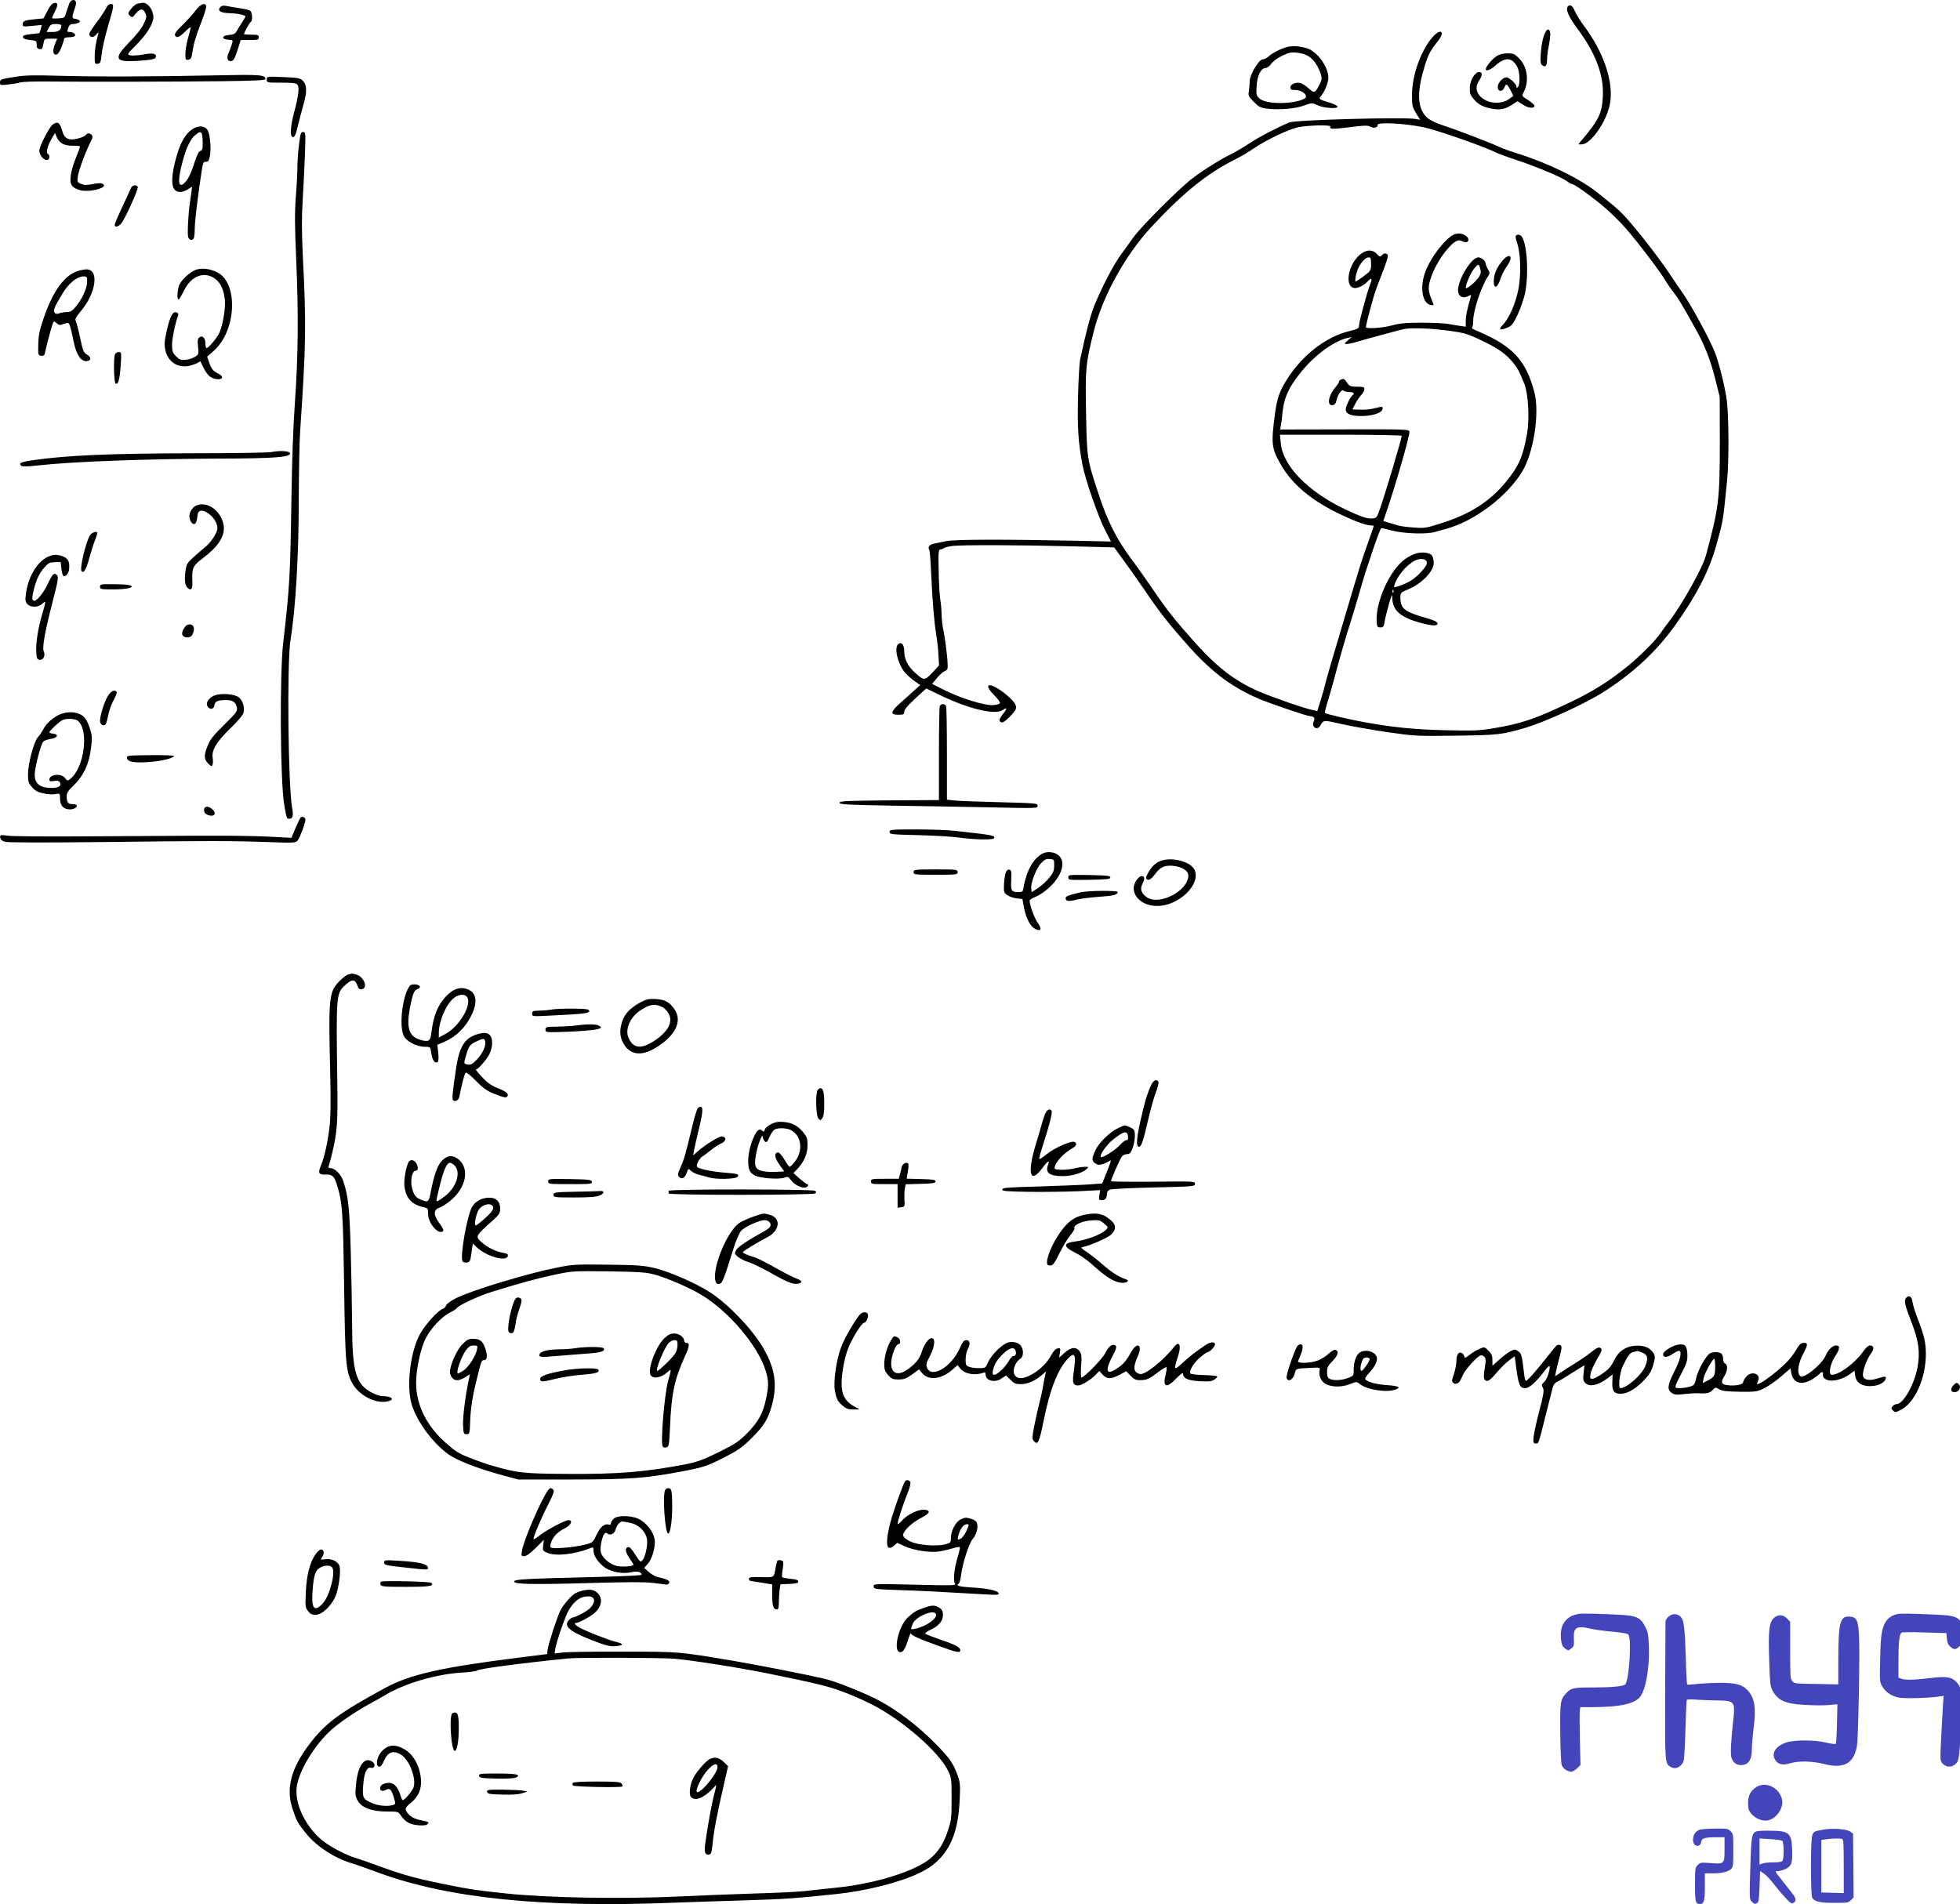 <svg height="1427.934pt" preserveAspectRatio="xMidYMid meet" viewBox="0 0 1469.583 1427.934" width="1469.583pt" xmlns="http://www.w3.org/2000/svg"><g transform="matrix(.1 0 0 -.1 0 1435)"><path d="m519 14323c-6-16-16-46-23-68-11-39-13-40-59-43-26-2-47 0-47 3s9 23 20 45c27 52 26 72-2 68-16-2-32-20-52-59l-30-57-63-6c-80-8-93-14-93-38 0-18 5-19 71-12l72 7-7-29c-4-16-9-30-10-31-1-2-31-6-65-9-49-6-61-10-59-23 2-11 18-17 53-21 48-5 50-6 50-35 0-23 5-31 22-33 18-3 22 3 28 37 7 41 7 41 55 41h49l-15-35c-20-49-19-85 5-85 13 0 25 16 40 51 11 29 21 58 21 65 0 9 11 14 29 14 16 0 37 3 45 6 23 9 1 34-30 34-21 0-22 2-13 30 9 23 17 30 37 30 15 0 34 5 42 10 13 9 13 11 0 20-8 5-23 10-33 10-18 0-17 20 4 78 15 40 11 62-11 62-13 0-24-10-31-27zm-59-164c0-33-22-49-66-49h-45l16 30c13 26 21 30 55 30 22 0 40-5 40-11z"/><path d="m1032 14323c-12-2-34-20-49-39-25-33-25-36-9-52s19-15 44 16c34 40 56 41 72 2 11-26 9-36-14-82-14-31-60-88-106-134-120-123-110-150 53-141 117 7 147 14 147 33 0 24-28 28-99 15-37-7-80-9-94-6-26 7-25 8 47 81 77 77 126 157 126 206 0 54-43 111-82 107-7-1-23-4-36-6z"/><path d="m791 14281c-11-21-43-69-71-105-27-36-50-72-50-81 0-28 31-30 52-4 17 21 19 21 14 4-18-69-26-117-26-168 0-55 1-58 23-55 20 3 23 11 29 73 5 39 24 126 44 195 50 170 51 180 25 180-14 0-27-12-40-39z"/><path d="m1468 14273c-20-27-64-75-97-108-63-61-73-81-45-92 10-4 31 9 60 38 24 24 44 39 44 34 0-6-9-42-20-80s-20-92-20-118c0-44 2-48 22-45 19 3 24 12 31 58 9 64 26 121 74 244 19 49 32 95 29 102-10 27-42 13-78-33z"/><path d="m1651 14296c-23-28 2-43 74-45 60-2 115-14 115-25 0-3-10-21-22-39-13-19-31-48-40-65-14-26-23-31-60-34-56-4-61-32-6-36 36-3 37-3 26-35-5-18-16-46-24-64-17-39-9-65 20-61 17 2 26 19 46 80l25 78h68c60 0 67 2 67 20s-7 20-55 20c-30 0-55 2-55 5 0 12 40 84 50 90 15 9 12 71-3 84-8 6-45 15-83 20-38 6-83 13-100 17-21 4-34 1-43-10z"/><path d="m11757 14303c-21-21 2-76 69-166 138-185 200-350 192-511-7-130-30-176-174-346-12-14-9-15 21-12 67 8 179 169 205 297 33 161-42 389-195 593-25 33-54 81-66 106-18 43-36 56-52 39z"/><path d="m11593 14118c-21-33-34-89-40-163-5-66-3-83 10-94 24-19 37-5 37 43 0 24 5 68 12 97 6 30 11 69 12 88 1 35-16 52-31 29z"/><path d="m10747 14078c-91-98-162-295-160-446 0-74 4-88 31-132l30-48-36 6c-82 15-899-7-944-26-90-37-233-112-297-155-40-27-101-63-135-80-84-41-207-118-296-185-95-72-381-357-440-440-25-34-68-93-95-131-53-72-142-241-199-381-30-74-64-203-106-400-7-30-14-158-17-284-6-232 2-347 33-511 22-114 120-395 171-493l43-83-268 6c-541 11-904 10-967-3-33-7-74-15-92-19-33-5-49-26-36-46 5-7 11-88 15-182 9-205 23-367 38-455 6-36 14-102 16-147l5-83-51-55c-59-61-61-61-132 3-51 46-78 100-78 155 0 52-20 77-45 57-30-25-10-126 38-198 12-19 46-51 74-72l53-38-43-38c-23-22-71-64-105-94-76-68-80-90-17-90 40 0 45 2 45 23 0 15 25 46 82 98l83 76 110-53c207-100 404-147 461-110 37 25 39 15 4-29-32-40-34-58-7-63 14-3 79 58 100 94 17 30-7 66-81 125-112 88-169 77-76-16 25-25 44-51 41-58-2-7-25-13-52-15-62-4-246 53-368 115l-88 44 36 44c20 24 45 47 55 50s21 12 24 20c7 20-10 184-28 275-9 41-16 99-16 129s-4 82-10 115c-5 34-11 132-12 219-3 136-1 157 13 157 8 0 19 4 25 9 5 5 32 12 59 16 64 10 514 8 909-2l310-8 62-85c35-47 109-152 166-235 121-178 182-255 341-433 171-190 326-303 527-387 83-34 350-125 370-125 30-1 43-16 31-38-22-42 25-75 48-34 26 44 21 44 162 12 74-17 229-44 344-61 204-29 218-30 510-26 313 4 349 8 519 58 160 48 456 184 596 274 223 144 394 304 533 500 158 221 251 403 304 590 44 155 51 191 63 300 5 50 14 133 19 185 16 150 14 514-4 625s-55 258-84 335c-38 101-187 375-255 468-17 24-47 67-66 97-81 123-202 282-316 416-67 79-97 106-251 228-127 101-366 218-583 286-58 18-126 42-150 54-65 30-322 129-415 159-44 14-94 37-112 50-80 59-94 173-42 357 32 117 50 153 109 225 56 69 28 102-33 38zm-70-683c99-21 460-147 544-191 15-7 87-34 161-58 146-49 322-123 367-155 16-12 32-21 37-21 16 0 114-68 216-151 63-51 144-130 197-192 97-113 261-331 292-387 11-19 37-57 58-83 35-45 58-83 168-280 65-117 110-232 145-375l32-127 1-330c0-443-7-500-104-860-24-91-178-367-274-492-28-37-59-79-68-93-34-52-154-172-245-246-144-116-262-190-428-269-258-124-372-163-576-196-112-19-151-20-370-15-237 6-389 22-610 62-95 17-280 60-286 67-2 2 5 35 17 73s34 116 50 174c44 166 87 316 124 430 18 58 57 186 85 285 44 151 133 411 146 424 1 2 38-6 82-18 87-23 260-29 322-10 19 5 58 17 86 24 209 57 452 240 567 428 86 141 132 439 92 594-62 237-161 346-415 455-36 15-60 28-55 28 6 0 11 26 11 58 1 75 61 254 108 325 18 27 18 30 3 57-9 15-17 34-17 41 0 21-32 49-55 49-46 0-132-128-151-224-11-62 26-93 78-65 19 10 20 9 14-12-28-99-36-139-36-176v-43l-42 6c-24 3-65 10-91 15s-115 9-196 9c-118 0-164-4-227-21-68-18-180-26-192-14-4 3 19 93 56 225 10 36 40 118 66 183s45 124 42 132c-7 19-30 19-46 0-11-13-15-12-36 10-34 37-83 34-130-7-92-81-114-248-33-248 26 0 69 23 93 49 29 32 38 25 21-16-24-61-85-285-85-312 0-24-6-27-73-44-183-44-369-193-482-386-45-76-61-128-75-231-30-224-27-260 40-378 87-155 234-278 460-384 103-49 185-78 217-78 12 0 23-2 23-5s-20-60-44-128c-46-126-55-157-174-557-92-309-139-468-147-505-3-16-18-68-32-113l-26-84-33 7c-60 11-307 97-413 143-170 75-304 177-463 354-156 174-219 254-316 397-47 69-122 176-168 237-110 147-179 282-247 489-86 260-88 268-94 612-6 326-3 362 54 593 65 269 236 582 433 795 239 258 423 407 636 512 34 17 95 53 136 81 98 66 258 142 333 158 70 15 249 19 240 5-12-20 17-21 145-5 108 14 135 15 155 4 27-15 55-7 55 14 0 22 202 11 347-19zm-397-1025c0-48-1-50-53-90-30-22-57-40-62-40-10 0 4 68 22 105 22 43 54 75 75 75 15 0 18-8 18-50zm819-37c7-23 4-37-10-60-23-37-99-99-99-81 0 29 43 125 68 150 29 32 30 31 41-9zm-324-453c206-23 217-26 364-98 99-49 155-90 202-147 39-47 46-61 89-165 28-69 39-256 21-364-31-178-61-249-159-369-120-147-272-245-492-313-106-34-121-36-200-30-47 3-99 10-115 15-17 5-49 14-72 21l-41 13 19 56c67 192 181 588 177 613-3 19-20 19-487 18l-483-1 6 33c4 18 9 60 12 93 11 112 45 188 135 300 105 131 248 237 354 261l30 7-30-26c-26-23-28-26-10-27 11 0 36 5 55 10 87 26 357 99 380 103 44 8 162 6 245-3zm-265-798c0-20-117-414-163-547-22-65-26-70-55-73-38-4-90 13-207 69-279 132-468 327-482 497l-6 62h457c251 0 456-4 456-8z"/><path d="m10895 12588c-62-34-157-155-201-258-52-121-34-258 36-268 19-3 21-1 15 15-33 76-38 106-27 153 17 73 66 168 121 236 62 75 91 92 125 75 44-24 65 15 24 43-26 18-64 20-93 4z"/><path d="m11365 12581c-3-5 2-29 10-53 26-71 31-231 11-341-20-108-69-223-119-274-35-38-22-44 39-18 29 12 41 27 74 97 21 46 46 118 55 160 29 147 15 374-27 426-12 14-34 16-43 3z"/><path d="m11261 12390c-42-52-61-100-61-150 0-61 28-50 50 18 10 30 32 74 50 98 53 74 18 105-39 34z"/><path d="m10610 10197c-58-22-96-50-139-102-88-107-156-291-149-404 3-42 5-46 28-46 22 0 26 6 32 45 4 25 19 83 32 130 22 75 25 81 25 45 3-93 60-144 209-185 90-25 135-26 130-4-2 11-27 23-73 36-174 49-205 73-205 156 0 37 2 39 55 61 105 43 195 136 195 200 0 21-6 45-13 55-17 23-83 30-127 13zm88-64c2-16-11-38-45-74-48-52-89-77-162-103-41-14-42-13-35 8 19 64 87 147 149 180 43 23 89 17 93-11zm-251-225c-3-8-6-5-6 6-1 11 2 17 5 13 3-3 4-12 1-19z"/><path d="m10053 11503c-7-2-13-9-13-15s-12-24-27-42c-55-65-66-141-20-134 15 2 23 13 27 33 9 44 40 89 53 76 6-6 26-11 44-11 32 0 43-12 23-25-15-10-50-82-50-104 0-35 38-51 117-51 78 0 147 21 157 47 10 24 1 27-46 14-49-12-75-15-136-13l-42 2 20 39c11 22 31 52 45 67s25 35 25 45c0 16-8 19-54 19-49 0-57 3-76 30-22 31-25 32-47 23z"/><path d="m9657 13999c-47-11-115-44-145-72-13-12-32-22-44-22-29 0-98-116-98-164 0-20-3-53-6-74-6-34-3-41 37-81 39-39 51-45 103-51 86-11 213 0 277 25 56 20 56 20 100 0 50-22 153-28 147-8-3 7-29 20-60 29-76 22-83 27-65 47 29 33 57 102 57 139 0 83-84 197-161 221-53 16-101 20-142 11zm142-64c37-19 67-53 90-105 25-55 26-72 5-113-33-66-40-68-82-30-20 19-48 37-61 40-35 9-76-9-76-32 0-16 7-20 35-20 58 0 106-46 70-65-82-44-289-43-336 1-24 22-26 29-22 95 5 78 33 134 68 134 10 0 29 14 41 31 12 18 48 44 83 61 51 24 69 28 110 23 27-3 61-12 75-20z"/><path d="m11224 13931c-34-21-84-80-84-100 0-19 41-3 75 30 17 16 45 34 63 40 40 14 73-4 99-54 19-36 22-132 4-150-8-8-11-7-11 5 0 18-55 68-74 68-28 0-66-41-66-71 0-39 36-41 51-2 11 30 20 25 48-30l18-36-36-26c-65-44-172-29-219 30-27 34-28 71-2 110s26 65 0 65c-32 0-70-66-70-122 0-41 5-54 36-88 25-28 52-44 87-55 81-24 133-20 188 16l48 30 40-26c40-27 86-31 86-8 0 7-22 26-48 43-48 30-48 30-32 60 42 81 27 191-35 252-33 34-43 38-86 38-31 0-61-7-80-19z"/><path d="m115 13774c-112-18-115-19-115-44 0-19 4-20 57-14 32 3 75 10 96 16 21 5 107 8 190 7 250-3 970-2 1319 2 249 3 328 7 328 16 0 32-40 35-369 28-470-10-922-11-1186-3-179 5-250 4-320-8z"/><path d="m2000 13754c0-24 1-24 109-24 84 0 111-3 121-15 16-19 9-81-24-205-27-101-33-174-15-186 16-9 26 10 45 91 9 38 27 109 41 157 27 97 24 144-10 176-19 17-41 20-144 24-123 5-123 5-123-18z"/><path d="m395 13416c-22-15-90-144-99-187-7-32 26-79 55-79 21 0 27 34 8 46-16 9-3 60 27 112l27 45 12-31c20-46 58-66 121-65 30 1 54-2 54-6 0-5-14-41-30-82-17-41-35-100-39-132-9-69 2-90 62-111 75-25 240 21 170 48-9 4-41 2-71-5-41-8-61-8-84 2-29 12-30 14-24 59 6 44 64 198 99 264 12 22 13 33 5 43-14 17-33 17-47-1-6-8-32-19-58-25-66-17-99-2-115 53-19 68-35 79-73 52z"/><path d="m1425 13368c-44-38-76-99-104-200-32-112-38-201-17-233 20-31 58-33 104-5l32 20-5-43c-4-23-8-58-11-77-13-83-21-246-12-262 11-22 34-23 42-2 3 9 6 38 6 64 0 50 17 201 46 397 15 103 18 112 37 110 16-2 22 6 30 38 12 57 3 169-17 200-25 38-84 35-131-7zm89-24c3-9 6-39 6-69 0-42-4-54-18-57-11-3-25-30-41-79-28-90-52-138-79-162-48-44-52 21-10 173 25 94 59 162 94 189 32 25 40 26 48 5z"/><path d="m2242 13266c-7-52-12-128-12-168s-5-142-12-225c-9-121-8-219 3-475 18-411 15-712-10-1069-13-179-22-447-26-724-8-554-14-674-61-1068-28-239-23-1046 7-1222 18-103 19-105 38-105 26 0 32 22 22 78-31 164-40 1091-13 1262 39 239 62 634 62 1055 1 204 5 431 10 505 45 663 47 802 20 1330-8 170-8 281-1 400 6 91 13 245 17 343 6 171 6 177-13 177-17 0-21-11-31-94z"/><path d="m981 12938c-5-13-34-76-65-142-31-65-56-125-56-132 0-21 24-17 48 9 26 28 131 258 125 275-8 20-43 14-52-10z"/><path d="m1472 12328c-50-17-120-83-132-126-13-49-13-105 1-97 5 4 22 31 36 61 56 119 161 156 244 87 37-32 58-81 65-153 6-60-14-181-40-243-17-39-82-117-97-117-5 0-9 15-9 34 0 42-23 65-46 45-12-10-14-24-9-69 6-54 5-58-21-75-15-10-47-20-70-23-38-4-47-1-74 26-26 27-30 37-30 86 0 48 24 162 45 219 5 11 1 19-11 24-28 11-48-26-73-133-19-85-20-106-11-151 20-92 103-140 193-113 23 7 48 17 55 22 7 6 13 9 15 7 1-2 13-26 26-53 29-55 57-77 103-80 43-1 44 23 3 43-37 18-50 35-68 86l-14 40 54 48c166 152 180 504 23 584-55 28-114 35-158 21z"/><path d="m578 12316c-98-35-182-152-249-347-33-98-41-135-42-202-2-78-1-82 21-85 12-2 24 2 26 10 2 7 9 36 15 63 6 28 21 82 32 121 21 71 21 72 41 52 11-11 26-17 35-14 8 3 25 9 38 12 26 7 27 6 60-150 19-90 56-140 97-134 33 4 33 30 0 49-25 14-30 27-51 125-13 60-28 117-33 127-7 14 1 29 36 71 117 137 142 317 43 316-17-1-49-7-69-14zm75-83c-2-49-38-127-85-183-26-31-40-40-65-40-17 0-43-4-57-9-18-7-27-6-36 3-13 17-2 45 57 142 52 86 117 136 168 131 17-2 20-9 18-44z"/><path d="m862 11693c-12-31-8-216 5-220 20-7 30 29 38 135 6 99 6 102-15 102-11 0-24-8-28-17z"/><path d="m2035 10960c-22-5-278-9-570-9-632-1-964-15-1225-53-81-12-101-21-83-39 9-9 42-9 130 1 270 29 790 48 1348 51 424 1 540 10 540 39 0 18-77 23-140 10z"/><path d="m1474 10560c-28-11-54-48-54-78 0-31 17-62 35-62 14 0 21 19 27 70 9 80 148-15 148-101 0-34-48-107-94-144-20-16-60-50-87-75-46-42-51-50-59-107-9-70-2-111 23-127s32 0 29 67c-4 85 6 107 78 160 114 86 165 163 158 238-11 110-119 194-204 159z"/><path d="m676 10338c-32-50-79-247-65-270 15-23 36 12 58 95 12 42 30 101 41 130 11 28 20 55 20 60 0 17-41 5-54-15z"/><path d="m345 10167c-75-43-137-155-151-272-6-45-4-59 11-75 25-27 82-26 112 2 29 27 29 22-2-82-31-108-47-213-43-281 3-47 6-54 26-57 27-4 44 32 30 63-13 28 9 150 67 374 42 163 45 185 32 198-21 22-33 10-66-60-37-80-94-147-112-130-10 10-9 26 4 78 20 82 40 123 81 171 28 32 38 37 76 38l45 1 5-47c3-26 9-51 13-55 15-14 42 14 45 47 6 55-6 80-43 96-48 20-84 17-130-9z"/><path d="m750 9950c0-19 7-20 101-20 104 0 164 15 124 31-11 4-66 8-122 8-97 1-103 0-103-19z"/><path d="m1402 9663c-7-3-19-18-28-35-18-35-6-58 31-58 25 0 39 14 47 46 10 39-14 62-50 47z"/><path d="m806 9126c-26-45-56-142-56-183 0-25 25-42 41-26 5 5 14 36 20 68 6 33 24 84 40 113s27 57 24 62c-14 23-44 8-69-34z"/><path d="m1615 9137c-47-15-76-57-59-84 17-28 48-23 52 8 3 30 23 39 88 39 49 0 72-16 80-55 5-29-2-38-95-130-84-83-105-109-126-162-28-71-26-99 10-133 20-19 23-19 29-4 3 9 4 31 1 48-11 57 27 122 130 222 56 54 97 102 101 119 10 40-7 95-36 116-32 24-124 32-175 16z"/><path d="m7046 9054c-3-9-6-170-6-360v-344l-372-2c-324-3-373-5-373-18s55-16 410-22c226-3 560-9 743-13 326-7 332-7 332 12s-10 20-282 27c-156 4-309 9-340 13l-58 6v342c0 189-3 350-6 359s-14 16-24 16-21-7-24-16z"/><path d="m458 8996c-52-19-110-68-132-113-11-21-30-49-43-63-29-33-73-197-73-277 0-55 3-66 31-97 23-27 43-37 86-46 30-7 70-9 89-5 34 6 34 6 34-35 0-51 27-80 74-80 33 0 62 20 49 33-3 4-19 7-34 7-29 0-39 15-39 61 0 23 13 42 55 82 73 71 112 157 127 274 10 78 9 96-6 144-24 73-41 98-81 115-42 17-88 17-137 0zm124-50c87-66 51-354-55-437-20-16-22-16-40 7-29 37-117 28-117-13 0-12 7-14 35-10 28 5 37 2 45-13 15-28-20-43-88-38-69 6-102 38-102 97 0 52 46 232 65 250 8 8 34 17 57 20 50 7 61 34 16 39-16 2-28 7-28 11 0 9 70 76 95 89 27 16 96 14 117-2z"/><path d="m952 8666c4-29 50-38 158-31 91 5 184 27 195 45 3 5-74 8-175 7-172-2-181-3-178-21z"/><path d="m1530 8275c0-18 7-28 27-36 50-19 72 10 33 44-31 26-60 22-60-8z"/><path d="m2252 8217c-5-7-22-43-38-81l-29-69-170 9c-93 5-323 8-510 7s-576-3-865-5-551 0-583 5c-56 7-58 7-55-15 2-15 13-25 38-31 21-6 297-6 700-2 800 10 1002 10 1270 0 192-7 206-6 221 11 17 21 59 131 59 156 0 20-26 30-38 15z"/><path d="m6670 8111c0-18 12-19 218-24 119-3 255-11 302-18s126-13 175-14c74 0 90 3 90 15 0 15-23 19-290 49-49 6-181 11-292 11-193 0-203-1-203-19z"/><path d="m7815 7948c-68-37-119-130-140-250-5-35-9-38-38-38-54 0-59 9-55 91 3 63 1 74-14 77-23 5-35-28-40-107-3-59-1-65 23-83 15-11 47-22 71-25l44-5 12-66c15-78 47-139 82-157 46-24 55-3 20 46-26 38-59 129-60 165 0 6 19 19 43 28 23 8 66 36 95 62 103 90 138 199 79 250-31 26-87 32-122 12zm89-90c0-38-7-54-37-91-20-25-58-59-84-77l-48-31-3 26c-5 42 37 152 73 191 28 29 40 35 67 32 32-3 33-4 32-50z"/><path d="m8693 7890c-29-13-52-34-73-67-17-26-29-52-27-58 9-25 37-13 67 29 41 56 74 70 144 62 64-9 106-37 106-72 0-112-211-225-308-165-43 28-57 63-37 101 21 40 19 60-5 60s-60-54-60-88c0-77 75-135 175-136 163-1 333 163 281 272-31 64-181 100-263 62z"/><path d="m6850 7810c0-19 7-20 165-20s165 1 165 20-7 20-165 20-165-1-165-20z"/><path d="m8010 7770c0-20 4-20 158-18 132 3 157 5 157 18s-25 15-157 18c-154 2-158 2-158-18z"/><path d="m8105 7659c-94-22-115-30-115-45 0-23 23-26 86-10 33 8 109 17 169 21 103 7 135 15 135 36 0 12-223 10-275-2z"/><path d="m2613 7043c-12-2-43-25-68-51-79-80-83-118-69-698 5-217 3-330-6-400-13-113-40-231-65-288-22-52-15-66 34-64 50 2 66-11 85-70 43-134 48-199 56-762 8-575 13-639 58-727 53-101 187-168 280-139 43 14 13 36-51 36-15 0-49 11-75 24-124 64-151 155-152 516-1 118-5 361-10 540-9 325-18 418-56 532-17 51-63 98-96 98-15 0-18 4-13 18 4 9 15 51 25 92 38 157 44 234 39 540-9 659-9 660 62 725 52 47 74 43 93-17 7-24 43-23 51 2 9 29-20 76-56 89-18 6-35 10-38 10-3-1-16-4-28-6z"/><path d="m3073 6958c-54-68-83-299-46-375 20-43 97-83 159-83 41 0 41 0 48-49 7-50 26-78 47-66 7 5 9 27 5 69l-7 61 56 24c71 30 135 87 179 159 66 109 68 195 5 227-58 31-118 14-175-47-63-68-94-145-109-270-8-65-19-73-76-58-93 25-114 87-85 243 20 105 32 134 58 140 11 3 18 12 16 19-6 18-62 22-75 6zm425-80c49-49-48-222-157-281l-51-28v30c0 92 52 215 111 265 32 28 77 34 97 14z"/><path d="m4800 6832c-72-39-115-83-134-140-23-67-20-118 10-170 48-82 131-94 233-34 153 90 210 202 149 292-38 55-71 74-141 78-53 3-70-1-117-26zm168-35c12-6 32-26 43-44 41-66-4-147-121-218-92-56-148-43-180 39-23 63 18 152 93 200 72 47 108 51 165 23z"/><path d="m4140 6780c-25-5-69-9-97-9-47-1-53-3-53-23 0-21 1-21 138-14 251 12 293 17 290 35-3 13-21 16-118 17-63 1-135-2-160-6z"/><path d="m4320 6660c-30-5-94-8-142-9-83-1-88-2-88-23s0-21 173-15c94 4 190 12 212 18 37 10 38 12 20 25-20 15-83 16-175 4z"/><path d="m3578 6594c-94-29-134-93-158-254-27-178-32-232-23-241 14-14 43 0 47 25 17 91 39 177 48 182 6 4 41-25 78-63 55-56 81-74 137-96 76-30 89-32 98-17 11 18-12 36-76 61-45 18-75 39-115 82-29 31-50 57-45 57 16 0 81 75 101 116 11 22 20 58 20 80 0 71-34 92-112 68zm59-50c11-29-17-94-60-138-35-37-47-43-69-39-33 6-32 4-12 74 20 66 28 77 79 100 49 23 54 23 62 3z"/><path d="m8634 6218c-28-55-54-139-85-282-29-130-31-186-9-186 17 0 31 39 66 191 19 83 46 180 60 216 14 35 23 71 20 78-9 25-35 17-52-17z"/><path d="m6132 6178c-18-18-16-189 3-214 15-19 15-19 30 0 11 14 15 45 15 111 0 83-8 115-30 115-3 0-11-5-18-12z"/><path d="m5234 6042c-7-4-26-65-43-137-51-212-61-247-88-308-23-51-24-60-11-73 20-21 42-9 57 31 12 33 12 34 31 15 10-10 38-24 62-30s59-15 78-21c56-15 196-11 209 5 17 20 6 24-94 32-93 7-192 27-208 43-11 11 17 67 42 80 10 6 37 26 61 46s59 42 77 50c39 16 43 48 7 53-21 3-132-66-188-117l-29-26 7 40c4 22 21 97 38 166 34 140 32 178-8 151z"/><path d="m7835 5994c-8-20-19-54-25-77s-24-85-40-137c-71-228-49-318 46-189 40 55 58 64 41 20-21-56 13-81 112-81 66 0 147 24 176 51 19 19 19 19-10 19-17 0-55-6-85-13s-76-11-102-9c-46 4-46 4-36 33 12 35 74 98 122 124 38 21 46 42 20 52-25 9-153-48-208-94-28-23-52-38-54-33s10 48 26 97c46 140 75 251 67 262-13 22-35 10-50-25z"/><path d="m5783 5921c-23-11-44-29-48-41-5-16-10-19-18-11-20 20-36 11-58-31-30-59-49-133-49-196 0-64 11-87 52-108 39-20 175-30 217-16 28 10 32 8 51-17 24-35 83-64 110-56 20 6 28 25 11 25-4 0-29 19-55 41l-47 42 30 31c49 52 76 114 76 178 0 48-5 62-31 95-42 51-83 73-146 79-39 4-64 0-95-15zm147-46c86-45 95-168 17-252-11-13-23-23-27-23-3 0-21 25-39 55-22 36-40 55-50 53-28-6-23-42 14-93l35-50-67-3c-38-2-85 2-105 8-47 14-55 40-39 126 13 71 49 163 50 128 1-12 8-27 16-34 12-10 18-5 34 33 11 25 28 50 38 56 26 15 90 13 123-4z"/><path d="m8385 5891c-61-28-145-109-171-166-30-63-30-81-1-100 19-12 30-13 58-4 19 7 40 17 48 23 17 13 12-3-28-102l-27-67-110-8c-60-4-228-10-374-15-226-6-265-9-265-22s31-15 210-18c116-1 281 1 367 5l157 8-6-37c-5-36-4-38 20-38 25 0 37 16 37 51 0 11 10 23 23 28 12 5 160 12 330 16 296 7 307 8 307 27s-7 20-315 16c-173-1-315 0-315 4 0 13 67 166 81 184 8 11 25 19 39 19 20 0 28 8 42 45 18 47 23 117 10 137-7 11-55 33-70 33-4 0-25-9-47-19zm73-64c2-19-1-27-12-27-9 0-32-17-50-38-34-37-132-99-142-89-12 12 39 87 83 124 86 71 116 78 121 30z"/><path d="m3315 5647c-35-35-61-108-86-239-14-73-18-77-72-55-42 18-53 33-68 89-14 53 1 128 26 128 20 0 24 22 8 53-15 31-48 36-61 10-18-37-35-133-30-175 11-95 55-143 151-163 24-5 27-10 27-49 0-70 79-161 112-128 6 6-3 26-26 57-48 63-48 104 1 119 13 4 46 25 74 47 122 97 154 241 68 314-43 35-83 33-124-8zm95-39c48-52 11-164-75-229-60-45-67-47-60-16 44 198 70 267 100 267 8 0 23-10 35-22z"/><path d="m6772 5618c-7-7-12-17-12-22 0-6-5-28-11-48l-10-38h-104c-98 0-105-1-105-20s7-20 100-20h100v-88-89l28 4c26 4 27 7 23 54-1 28 0 66 3 84l7 34 112 3c92 2 112 6 112 18s-20 16-108 18l-109 3 7 42c8 46 8 47 6 65-1 15-23 16-39 0z"/><path d="m4110 5490c0-19 6-20 166-20 152 0 165 1 162 18-3 15-20 17-166 20-157 2-162 2-162-18z"/><path d="m5015 5420c-3-5-3-14 0-20 8-14 1074-13 1095 0 13 9 13 11 0 20-21 13-1087 14-1095 0z"/><path d="m4313 5413c-155-3-163-5-163-23 0-19 7-20 155-20 115 0 165 4 191 15 37 15 38 37 1 33-12-1-95-4-184-5z"/><path d="m3616 5360c-31-10-63-35-78-64-36-66-88-359-71-401 3-10 15-15 32-13 24 3 27 8 36 73l10 70 30-29c73-69 224-111 233-64 2 13-6 18-35 23-53 8-114 38-157 75-55 48-55 48 77 166 51 46 57 56 57 91 0 69-52 97-134 73zm82-66c2-15-14-37-59-78-34-31-67-56-72-56-13 0 0 74 19 112 26 49 106 65 112 22z"/><path d="m5648 5226c-37-13-82-33-101-45-91-56-208-336-183-436 5-20 12-26 29-23 23 3 33 29 107 266 18 57 43 116 56 131 25 30 137 81 178 81 28 0 51-24 42-45-3-9-20-23-37-33-133-74-206-122-219-146-14-26-14-28 13-51 15-13 50-31 77-39 28-8 101-44 164-79 128-73 176-92 212-83s29 22-23 42c-27 10-97 47-157 81s-125 67-145 73c-61 19-91 32-91 40 0 7 122 81 180 110 97 48 110 145 22 170-49 13-46 13-124-14z"/><path d="m8125 5239c-64-15-103-40-152-99-64-78-122-200-123-257 0-18 6-23 24-23 21 0 32 14 71 94 26 52 63 113 82 135 19 23 32 45 29 50-13 21 55 54 123 59 62 4 69 2 99-23 33-28 33-28 12-50-28-30-148-76-221-84-102-12-102-39 0-89 30-15 80-50 111-77 117-107 180-145 239-145 35 0 51 17 24 26-56 19-106 51-173 109-41 36-97 80-124 98-38 24-45 33-30 35 48 7 185 67 213 92 50 47 41 85-33 134-42 28-94 32-171 15z"/><path d="m4180 4845c-231-46-643-171-762-231-38-19-69-42-73-53-3-11-14-23-24-26-37-11-138-124-175-195-72-136-100-395-58-526 41-128 155-283 272-369 61-44 214-105 385-152l140-38h410c439 1 543 9 815 60 172 33 189 39 323 107 100 51 132 73 201 142 95 93 128 148 156 257 38 148 20 266-62 411-79 141-263 335-403 426-101 66-305 156-415 182-83 20-127 23-350 26-239 3-263 2-380-21zm731-54c88-24 259-98 344-149 207-123 427-382 485-569 24-78 25-110 4-211-22-110-58-174-142-260-66-65-90-81-215-143-114-56-161-73-242-89-305-59-509-76-901-73-320 2-368 8-544 59-47 13-127 41-179 62-80 31-108 49-179 112-144 127-222 285-222 449 0 102 33 257 70 331 39 78 120 164 182 196 26 13 49 28 52 33 15 23 162 92 266 124 228 70 337 100 470 128s139 28 405 25c234-4 280-7 346-25z"/><path d="m3863 4608c-17-27-44-126-50-185-5-54-3-63 12-69 22-9 32 8 41 71 3 27 16 78 29 112 15 43 19 65 12 72-15 15-34 14-44-1z"/><path d="m4980 4313c-65-64-130-242-100-278 23-28 79-16 128 28 27 25 27 20 2-67-28-100-59-465-41-494 3-6 16-9 27-6 20 5 21 15 28 157 10 247 34 356 112 527 35 75 37 100 9 100-8 0-15 7-15 15 0 27-38 55-75 55-28 0-45-9-75-37zm100-50c0-21-8-50-18-64-20-32-121-129-133-129-19 0 50 170 84 208 11 12 31 22 44 22 20 0 23-5 23-37z"/><path d="m3465 4267c-48-50-101-181-90-219 17-54 54-63 113-26l35 22-7-35c-27-127-46-281-44-342 3-68 4-72 26-72 23 0 24 3 27 90 3 100 17 190 47 310 38 155 38 155 58 155 25 0 27 42 4 100-19 47-38 60-90 60-31 0-44-7-79-43zm111-39c-10-49-63-130-101-156-19-12-37-22-40-22-21 0 23 127 61 178 19 24 33 32 56 32 29 0 30-1 24-32z"/><path d="m4315 4240c-27-5-84-9-126-9-82-1-134-14-143-36-9-23 6-25 125-14 63 5 165 13 227 18 109 7 142 18 128 40-8 12-133 13-211 1z"/><path d="m4236 4074c-132-24-186-43-186-65 0-24 17-24 116 1 43 11 130 25 193 30 112 9 140 18 127 39-10 15-154 12-250-5z"/><path d="m14291 4616c-17-20-8-56 41-181 55-142 66-228 45-341-26-132-107-274-158-274-9 0-22-7-29-16-11-12-10-18 4-32 15-16 19-15 61 7 105 55 185 239 185 419-1 85-12 133-57 252-21 52-40 113-43 135-5 43-28 57-49 31z"/><path d="m6448 4493c-36-41-112-171-138-237-38-94-63-265-50-335 12-64 21-82 61-115 24-20 41-26 77-26l47 1-30 16c-76 40-105 90-105 180 1 78 23 196 50 263 29 73 101 190 118 190 16 0 36 44 29 64-8 21-40 20-59-1z"/><path d="m6680 4298c-29-47-50-123-50-180 0-39 6-54 29-80 26-29 36-33 78-33 40 0 58 6 102 38l52 38 20-25c51-64 152-51 241 32l28 25 19-25c34-42 111-56 175-32 11 4 16 0 16-14 0-47 69-64 119-30l34 23 33-32c27-28 39-33 78-33 51 0 104 23 156 67l33 28-6-25c-3-14-11-54-17-90s-20-96-30-135c-10-38-26-111-36-162-15-77-16-94-4-108 31-37 42-14 76 155 45 226 104 378 178 458 56 60 66 38 46-102-11-76-4-96 35-96 24 0 99 46 134 84l23 25 22-24c34-38 64-40 126-7l54 29 32-33c26-28 39-34 73-34 49 0 67 8 139 63 29 22 55 37 58 34 4-3 0-28-6-55-25-96 6-107 80-29 31 32 50 46 50 36 0-36 37-52 125-57 68-4 90-1 110 12 14 9 24 20 21 24-2 4-46 9-97 10s-97 6-102 11c-15 15 19 76 68 119 26 23 53 42 60 42 14 0 55 42 55 57 0 22-31 22-68-2-69-45-127-90-179-139-60-56-64-50-32 48 29 87 13 127-29 74-81-103-220-213-256-202-49 14-53 48-14 136 38 85-7 109-52 27-35-64-58-91-107-123-78-52-90-16-32 93 32 60 35 77 17 84-23 8-48-13-72-62-23-44-156-181-177-181-5 0-6 37-3 85 6 69 4 89-10 110-25 37-66 34-115-11l-40-35 6 36c5 34 4 37-17 33-14-2-30-18-46-47-40-77-120-145-197-170-71-24-109 28-72 99 8 16 24 34 35 40 22 12 27 58 9 91-14 27-54 41-95 33-43-8-129-90-155-149-20-44-20-45-69-45-27 0-60 4-74 10-23 8-26 15-26 57 1 27 7 59 15 73 23 40 19 70-9 70-19 0-28-11-49-59-62-142-214-232-247-146-8 21-4 37 22 85 37 71 44 135 13 135-23 0-56-46-75-106-15-50-47-88-107-130-103-72-155 7-97 150 9 23 22 41 30 41 21 0 17 38-5 50-28 14-29 14-51-22zm935-78c7-23-1-40-19-40-7 0-22-18-34-39-25-45-85-101-108-101-12 0-14 7-9 33 11 49 30 79 77 125s83 54 93 22z"/><path d="m13484 4253c-50-81-74-110-148-174-69-60-141-109-160-109-3 0-1 11 6 25 24 54-52 78-91 29-12-15-21-32-21-39 0-22-84-33-137-19-28 8-29 24-3 66 24 39 26 84 5 92-8 3-15 18-15 34 0 15-5 33-12 40-14 14-62 16-87 3-29-16-91-127-103-185-11-50-14-55-49-65-20-6-53-11-73-11-34 0-37 2-31 23 4 12 25 56 47 97 31 58 40 86 40 122-1 72-15 92-64 85-46-6-118-50-118-72 0-27 28-27 67-1 21 14 43 26 50 26 27 0 13-67-32-153-52-102-57-139-20-163 21-14 37-15 88-9 34 4 76 7 92 7 84-4 100-1 124 22 23 24 25 24 50 8 20-13 53-17 155-19 124-1 132 0 185 27 31 15 88 55 126 88l70 60 6-34c14-78 79-97 161-45 25 16 49 34 52 40 8 12 27 15 25 4-5-28 5-43 34-52 41-14 116 6 167 44l35 26 5-37c3-25 14-44 33-58 53-39 174-20 194 30 9 24-1 25-55 8-72-24-118-11-114 32 4 44 32 115 59 152 27 36 25 62-6 62-12 0-32-17-50-44-59-85-179-175-235-176-29 0-16 77 23 138 38 59 40 82 8 82-28 0-61-33-81-81-17-40-97-117-148-142-31-15-34-15-46 1-19 25-6 96 29 161 35 67 36 81 4 81-16 0-30-9-41-27zm-624-147c0-72-5-83-53-107l-40-21 6 34c5 34 66 147 80 148 4 0 7-24 7-54z"/><path d="m9732 4261c-18-11-93-227-85-246 11-31 47-13 59 30 12 44 7 42 121 47 72 4 72 4 67-22-7-34 10-76 40-95 42-28 123-30 184-6 53 21 53 21 79 1 54-43 203-65 268-40 43 16 21 27-69 33-81 6-147 24-160 45-3 5 11 27 31 48 47 50 67 98 53 124-20 38-79 52-122 29-27-15-48-69-48-127 0-49 0-49-43-66-49-18-109-21-138-6-14 8-19 21-19 51 0 34 7 47 40 81 42 43 51 74 24 85-10 3-29-7-52-29-20-19-57-42-82-51-55-21-155-23-147-4 3 6 13 31 22 54 23 57 12 87-23 64zm538-103c0-16-50-88-61-88-12 0-11 31 2 69 8 23 17 31 35 31 13 0 24-5 24-12z"/><path d="m11674 4262c-6-4-37-41-69-82-93-118-157-190-165-185-4 3-10 28-13 57-15 132-19 149-44 165-22 15-27 15-56 1-18-9-56-37-84-63l-53-47v42c0 33-6 48-30 71-29 29-29 30-67 14-21-9-55-29-75-46-26-20-38-25-38-16 0 8-7 20-15 27-25 20-45-5-45-56 0-25-9-69-19-99-17-48-17-56-4-66 16-14 41-4 54 22 4 8 13 27 20 43 17 35 94 122 121 137 16 8 24 7 36-5 14-13 14-25 4-88-9-58-8-76 2-86 18-18 35-8 91 58 28 33 69 73 91 89l41 30 7-52c21-165 29-187 72-187 30 0 81 45 139 122 47 62 55 58 34-17-6-22-20-48-30-58-22-21-22-22-9-48 8-15 2-55-29-172-22-83-41-172-43-197-3-39 0-45 17-45 22 0 19-10 75 215 23 91 46 181 51 201 6 24 18 40 36 48 16 7 51 27 78 45 28 18 67 43 88 55l37 23-6-56c-6-46-4-60 11-76 31-34 97-20 171 36l35 27-2-57c-3-67 12-88 63-88 47 0 103 31 161 88 54 53 71 81 88 147 10 40 9 51-5 72-27 40-71 58-137 53-70-5-123-41-154-105-11-23-29-51-39-62-29-32-107-81-128-81-16 0-18 5-12 38 3 20 24 67 45 103 43 72 46 84 23 93-10 4-33-9-62-33-26-21-78-58-117-81-38-24-89-56-112-72l-43-29 6 33c4 18 13 58 21 88 25 90 26 107 11 113-8 3-19 2-24-1zm641-56c40-17 45-43 20-104-27-64-139-162-186-162-17 0-5 115 16 160 40 84 55 105 82 111 16 4 29 7 31 8 1 0 18-6 37-13z"/><path d="m14647 3962c-25-28-22-52 8-52 31 0 52 34 34 56-15 18-22 18-42-4z"/><path d="m6786 3242c-14-23-72-180-98-267-38-127-48-222-24-231 11-4 26 2 40 15l23 21 57-26c65-30 189-49 256-39 25 3 69 14 97 22 29 9 55 14 59 11 3-3-3-35-14-70-28-89-37-184-21-204 11-14-18-15-299-8-309 7-312 7-312-13 0-19 8-21 183-27 170-5 353-15 641-32 100-6 118-5 114 7-7 21-79 37-200 44-99 6-124 14-99 30 5 3 13 31 17 63 11 88 59 238 88 272 28 33 42 86 31 119-4 13-21 25-46 32-33 10-45 10-73-4-40-18-76-85-76-140 0-34-2-37-42-48-68-18-207-6-265 22-31 16-49 31-51 45-4 29 61 93 133 130 67 34 77 57 28 62-45 5-127-34-168-79-19-22-35-33-35-27 0 20 44 155 75 231 15 37 25 74 21 82-6 16-31 20-40 7zm461-371c-12-27-32-54-44-60-26-12-27-9-13 38 12 41 37 71 61 71 16 0 16-4-4-49z"/><path d="m4112 3178c-50-63-185-375-199-460-5-35-4-38 18-38 15 0 45 21 85 61l62 62-5-41c-5-40-4-42 30-57 65-27 204-12 320 34 25 10 27 9 27-15 0-36 23-75 68-116 49-44 142-65 217-48 45 10 75 2 75-20 0-4-136-11-302-15-569-14-653-18-653-35 0-21 136-24 585-11 249 7 392 8 450 1 47-6 94-12 105-13s21 5 23 15c3 16-20 27-90 42-15 4-43 20-63 37l-35 31 29 33c28 33 51 106 51 163-1 71-74 161-147 181-64 18-140 14-163-9-11-11-20-27-20-35s-6-12-13-9c-32 12-66-15-94-75s-28-60-93-76c-70-18-219-31-244-22-13 5-13 12-4 39 14 44 49 80 103 107 47 23 63 61 27 61-26 0-169-76-219-117-24-19-43-30-43-24 0 21 63 168 111 260 37 72 46 98 38 108-14 16-24 17-37 1zm616-249c55-11 102-53 119-105 18-53-14-184-45-184-4 0-23 25-41 55-22 36-40 55-50 53-27-5-24-35 8-82 17-25 31-47 31-50 0-11-72-18-116-11-57 8-121 62-130 109-6 34 10 112 28 134 8 9 14 9 24 1 20-16 51-1 59 29 8 32 33 62 51 62 7 0 35-5 62-11z"/><path d="m4986 3174c-19-50 1-324 24-324 16 0 30 93 30 199 0 122-4 141-30 141-10 0-21-7-24-16z"/><path d="m2365 2693c-43-63-66-156-72-283-5-107-4-117 17-142 16-21 30-28 56-28 51 0 127 75 154 151 22 64 36 175 26 213-9 35-59 60-107 53-38-5-38-5-22 19 17 27 12 54-11 54-9 0-27-17-41-37zm125-97c29-36-19-218-72-273-63-65-85-36-74 101 8 110 20 148 53 168 34 21 77 23 93 4z"/><path d="m2880 2633c0-17 12-21 93-31 50-6 125-14 165-18 68-6 74-5 70 12-5 26-65 40-211 49-111 7-117 6-117-12z"/><path d="m5827 2643c-2-5-7-26-11-48-14-78-7-74-109-72-76 2-92-1-92-13 0-8 7-16 15-16 8-1 48-8 88-14l72-12v-82c0-81 9-106 37-106 9 0 13 17 13 58 0 31 3 74 6 94l6 37 67 3c51 2 66 6 66 18 0 11-15 16-57 20-31 3-59 8-63 12-3 3-2 28 3 55 4 27 7 54 4 61-4 13-38 17-45 5z"/><path d="m2858 2489c-6-4-8-14-5-23 6-14 31-16 191-16 178 0 214 6 190 30-11 10-361 18-376 9z"/><path d="m4365 2421c-16-4-39-13-51-19-30-16-90-85-112-129-25-49-91-253-96-295l-3-32-214-27c-581-73-814-126-999-226-348-189-449-264-570-423-139-183-178-334-126-487 31-92 39-106 102-184 78-96 214-184 341-222 28-8 119-40 202-71 520-191 1225-264 2206-225 132 5 377 13 545 18 294 9 362 14 680 47 227 24 476 87 626 159 195 94 285 254 299 535 6 122 5 141-14 194-33 93-62 134-173 246-128 129-274 240-413 315-108 58-330 147-414 166-152 35-505 104-676 133-422 71-407 70-835 70-217 1-421-2-454-7l-58-7 6 37c12 64 74 243 100 287 38 64 78 97 126 103 69 10 85-30 36-85-20-23-112-72-133-72-5 0-18-9-28-20-41-45 4-84 180-153 106-41 140-48 189-40 45 7 39 17-21 32-59 15-214 76-265 104-38 21-49 37-25 37 18 0 108 49 135 74 58 52 64 117 15 156-26 21-55 23-108 11zm690-510c130-11 501-69 705-111 360-74 432-91 544-131 66-23 171-69 235-102 228-116 502-356 570-497 25-52 26-63 26-210 0-143-2-161-28-239-32-96-68-153-129-206-112-96-406-189-698-220-80-8-188-20-240-26s-228-15-390-19c-162-5-412-15-555-22-429-20-988-11-1305 23-210 22-268 31-413 60-234 46-347 76-511 136-83 31-173 62-201 70-63 19-166 71-228 116-133 95-227 276-213 410 12 120 135 324 264 438 60 53 176 132 272 185 41 22 104 58 140 79 147 85 377 151 564 162 56 3 106 10 112 15 18 14 318 54 684 91 77 8 692 6 795-2z"/><path d="m3393 1503c-28-11-11-283 17-283 17 0 30 74 30 171 0 106-9 128-47 112z"/><path d="m2875 1229c-35-31-55-79-47-111 7-30 31-20 47 19 32 75 70 91 132 54 64-40 117-182 93-247-11-28-67-94-80-94-4 0-12 17-18 39-18 58-48 91-83 91-41 0-69-17-69-40 0-22 20-26 50-10 23 12 36-2 54-63 13-45 13-47-8-53-38-13-110-6-156 14-68 29-74 40-67 131 6 93 27 142 57 134 28-8 39 26 14 44-59 43-110-24-124-163-8-76-7-91 10-124 28-55 106-85 220-85 84 0 86 0 105-29 33-49 69-69 133-74 43-3 61 0 70 11 10 12 3 16-49 26-45 9-70 21-91 41-37 38-35 52 11 89 59 47 85 108 77 183-11 107-65 195-141 229-60 28-98 24-140-12z"/><path d="m5324 1160c-27-11-101-95-125-142-26-50-35-123-19-143 28-34 93-11 158 56l33 34-6-30c-4-16-13-56-21-87-14-57-48-255-58-338-6-52 3-73 30-68 16 3 20 16 26 73 11 111 33 225 93 485l24 105-34 33c-35 32-62 38-101 22zm56-62c0-43-116-188-151-188-25 0 31 119 81 171 41 44 70 51 70 17z"/><path d="m3592 1033c3-16 19-18 131-21 81-2 135 2 148 9 39 21-1 29-144 29-127 0-138-2-135-17z"/><path d="m4294 979c-3-6-2-14 2-19 11-10 360-17 370-7 4 3 1 13-6 22-10 12-43 15-186 15-114 0-175-4-180-11z"/><path d="m3652 913c3-16 18-18 113-21 71-2 124 1 150 10l40 13-30 6c-17 4-85 7-153 8-113 1-123-1-120-16z"/><path d="m6921 2290c-55-20-68-28-114-69-71-65-114-261-57-261 22 0 37 23 61 100 10 30 18 49 18 42 1-15 54-39 206-94 137-50 165-56 165-34 0 23-33 41-149 80-58 20-109 40-113 44-5 5 15 19 43 32 58 27 89 65 89 107 0 34-8 46-37 62-29 15-49 14-112-9zm95-41c19-31-67-95-153-113-37-9-38-7-19 38 21 51 151 108 172 75z"/></g><g fill="#44b" transform="matrix(.082 0 0 -.082 1122.484 1454.051)"><path d="m750 2973c-57-10-88-25-119-57-40-41-55-100-46-179 6-45 12-61 32-77 32-25 35-25 64-1 22 17 24 26 21 89-4 105 24 120 164 87 33-7 119-19 190-25 88-8 134-16 144-26 32-32 8-420-28-456-18-18-126-28-289-28-185 0-206-4-250-52-55-58-58-82-55-363 1-145 7-274 13-293 11-34 51-62 89-62 12 0 35 14 52 31l31 30-6 238c-3 130-3 249 0 264l5 27h112c234 1 363 26 423 82 58 54 98 260 91 463-4 122-7 138-34 191-40 81-79 100-217 108-174 10-361 14-387 9z"/><path d="m3660 2971c-42-9-83-34-103-65-39-59-50-127-54-343-5-206-5-212 18-252 28-50 78-86 143-102 48-12 257-8 370 7l49 7-7-104c-4-57-11-189-16-294-9-177-9-192 8-214 35-47 100-46 136 2 22 29 27 86 42 452 7 191 0 235-44 283-45 48-92 56-241 38-146-18-229-20-265-6l-26 10v162c0 156 8 230 27 249 5 5 99 6 210 2l201-6 5-50c3-39 11-56 31-74 34-29 48-29 80 0 24 20 26 30 28 113 4 147-23 169-218 179-242 11-340 13-374 6z"/><path d="m1565 2945c-14-13-25-32-25-42s-1-297-3-638c-2-677-3-662 55-694 33-19 73-7 101 31 18 24 20 51 29 300 5 150 10 278 12 283 2 6 37 8 97 3 52-3 135-7 186-7 154-2 161-10 143-176-21-189-27-310-18-343 12-45 45-72 86-72 71 0 102 46 102 151 0 33 7 118 16 187 24 190 9 280-58 349-50 52-112 67-263 65-71-1-164-6-205-11-41-4-78-7-81-5-4 2-10 108-13 236-9 286-17 352-47 384-31 33-82 32-114-1z"/><path d="m2542 2944c-55-38-64-109-53-419 6-186 9-215 28-250 50-95 116-125 302-135 75-4 171-5 215-1l78 7-4-178c-2-97-7-181-11-184-4-4-42 1-85 11-104 26-285 27-363 3-106-33-149-107-99-170 26-34 68-41 132-21 74 23 202 20 308-7 182-47 274 5 301 168 12 77 27 831 19 994-7 152-20 181-86 186-88 7-103-51-104-401v-219l-201 4c-197 3-201 3-220 27-18 21-19 42-19 283v260l-29 29c-33 33-74 38-109 13z"/><path d="m2374 1391c-55-34-79-78-79-147 0-51 4-66 27-96 35-45 102-73 153-64 78 15 146 111 131 188-20 108-145 172-232 119z"/><path d="m1853 999c-39-11-66-56-61-101 6-59 69-64 76-6 4 30 34 38 145 38h67v-110c0-135-1-136-132-126-85 6-89 6-113-18-24-25-25-28-25-179 0-162 4-177 47-177 35 0 43 29 43 159v121h73c85 0 141 14 168 41 17 17 19 34 19 169 0 147-1 152-25 175-23 24-30 25-137 24-62 0-128-5-145-10z"/><path d="m2985 1000c-91-16-93-18-104-58-15-51-14-537 0-564 19-36 69-48 204-48 121 0 127 1 151 25l24 24-2 292-3 292-26 19c-31 23-161 33-244 18zm169-86c14-5 16-37 16-250v-245l-102 3-103 3v240 240l40 6c57 9 131 10 149 3z"/><path d="m2351 971c-24-24-29-73-37-372-6-232-6-237 15-258 23-23 29-25 51-11 12 7 16 40 20 150l5 141 35-23c19-13 59-55 88-93 30-39 78-96 108-128 47-51 56-57 74-47 29 16 25 42-15 92-19 24-62 78-95 121-61 77-61 77-33 77 15 0 46 9 69 19 56 26 67 57 62 179-6 156-27 172-220 172-93 0-111-3-127-19zm257-74c16-13 17-168 0-185-7-7-41-12-84-12-40 0-84-4-98-10l-26-10v120 119l98-6c53-3 103-10 110-16z"/></g></svg>